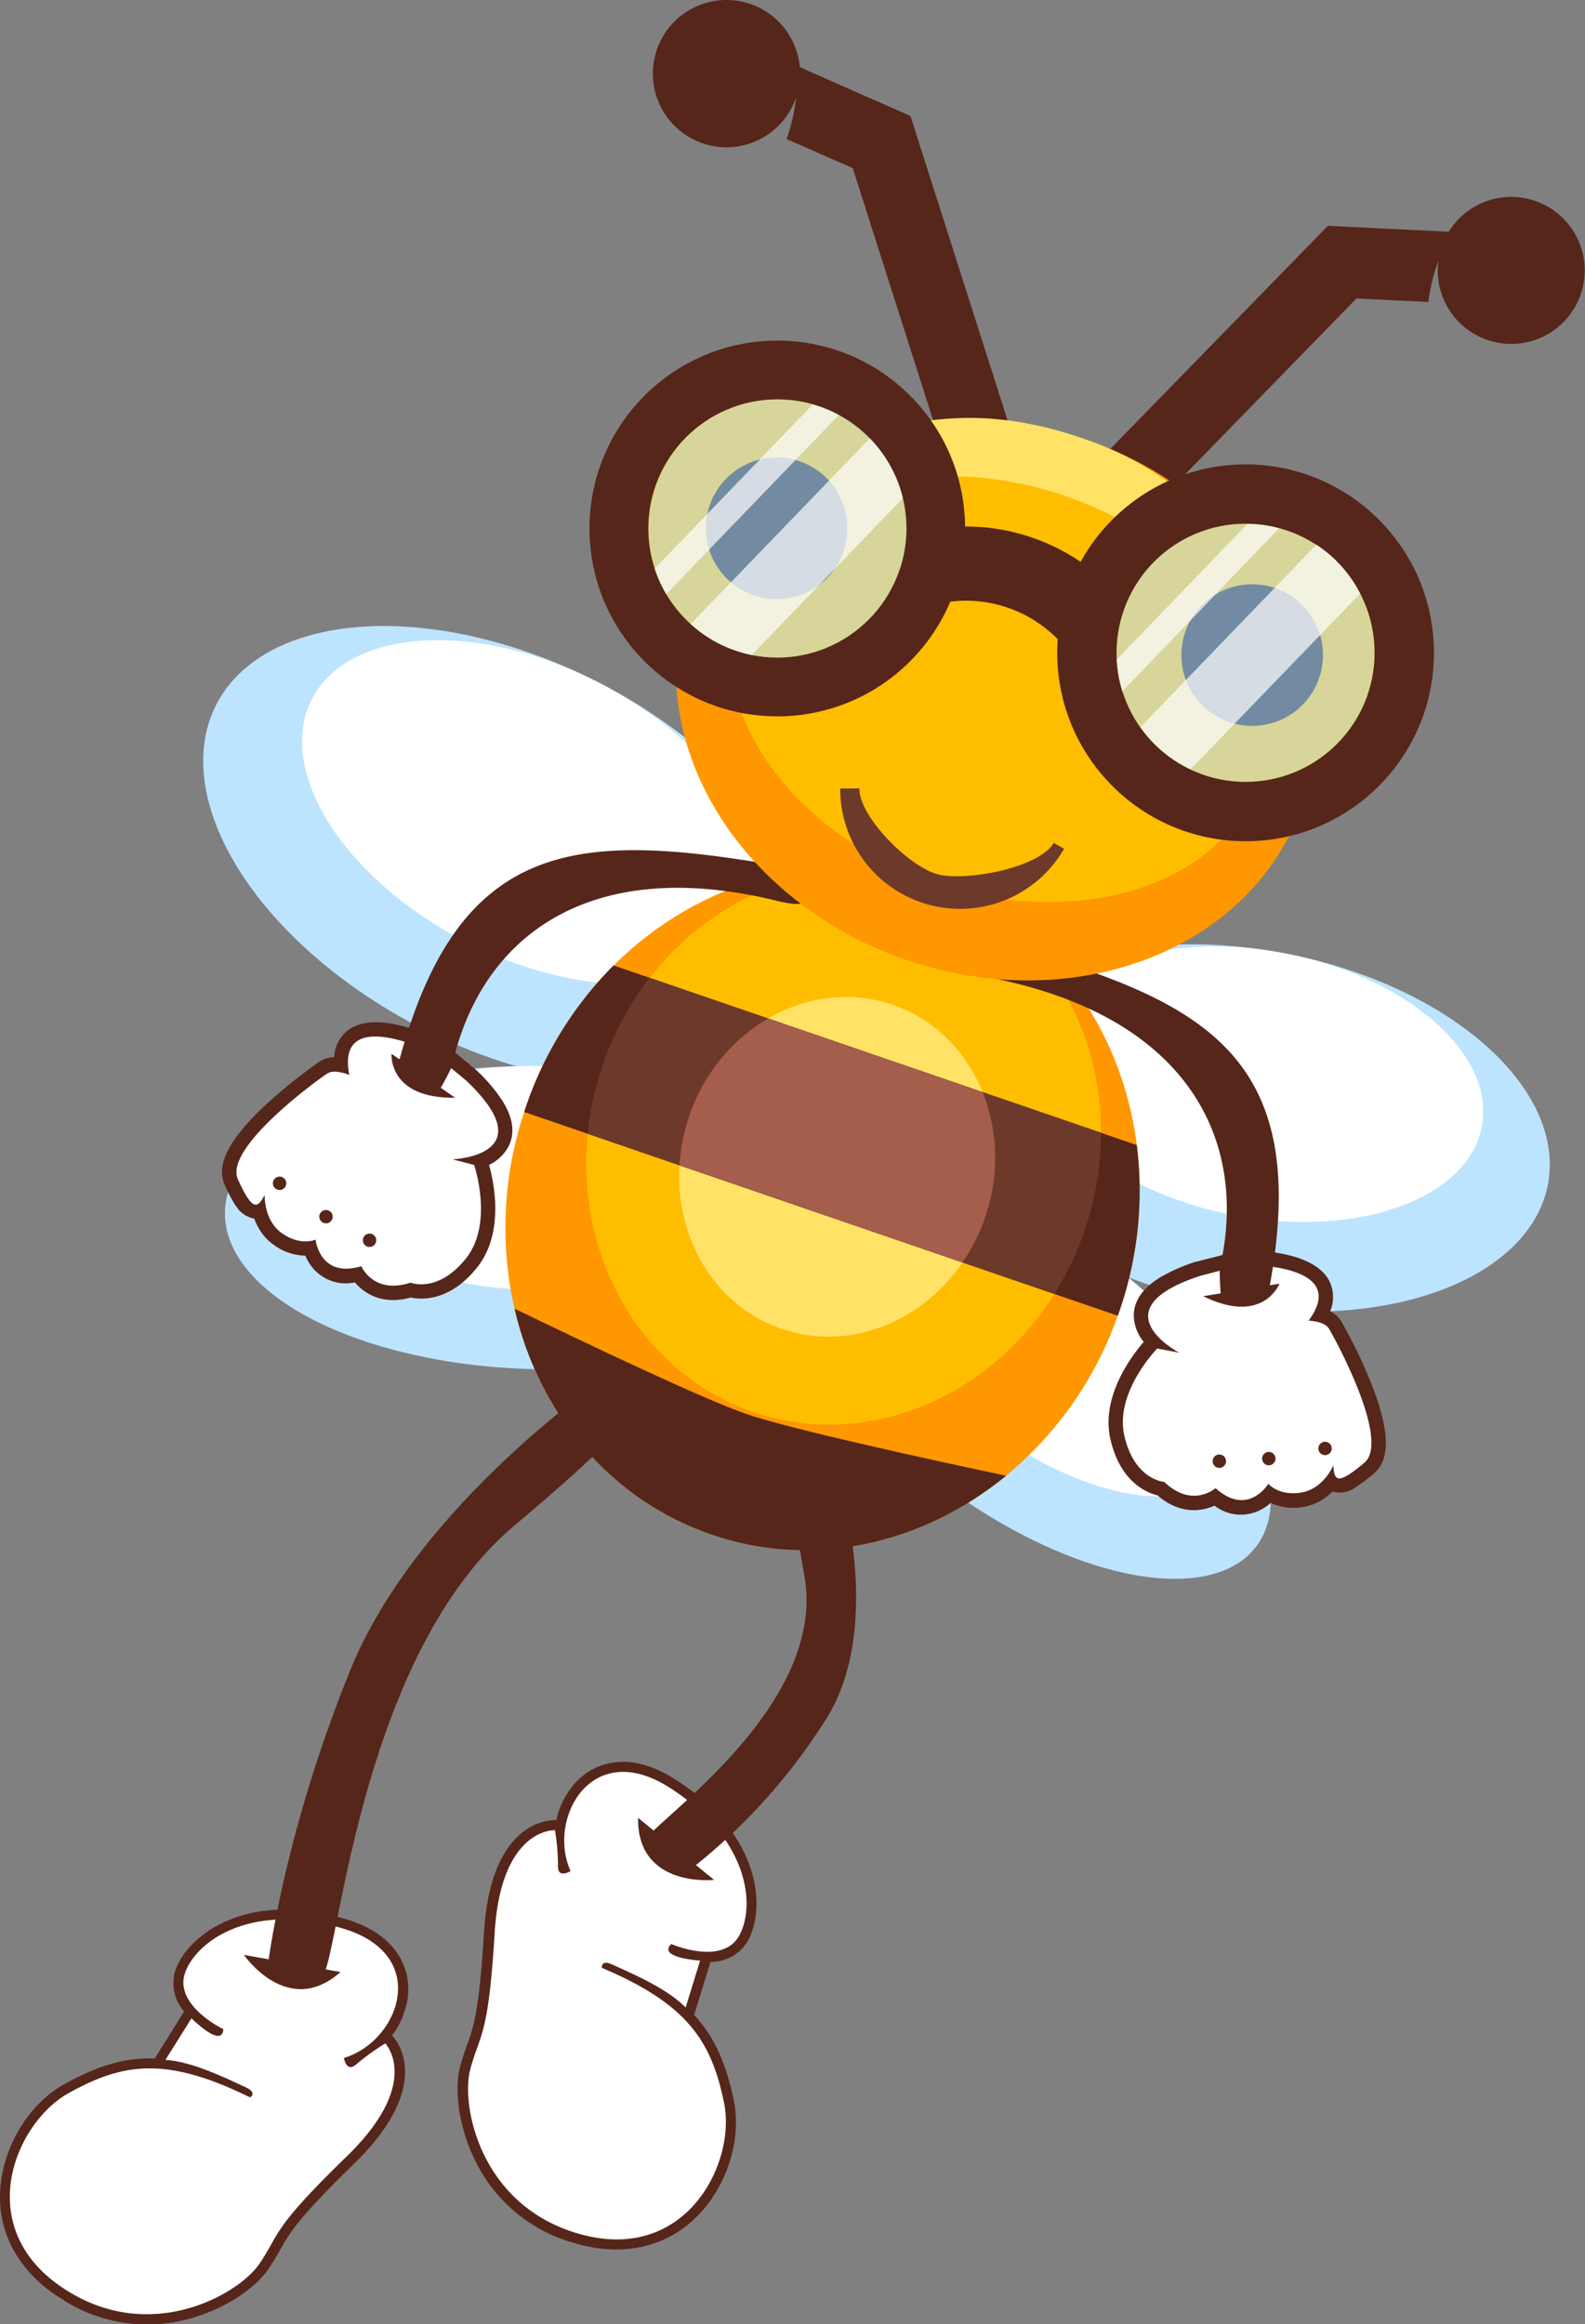 <svg xmlns="http://www.w3.org/2000/svg" viewBox="0 0 252.79 370.52">
    <rect x="0" y="0" width="252.79" height="370.52" fill="#808080" stroke="none"/>
    <defs>
        <style>
            .cls-1,
            .cls-10 {
                fill: #bde4ff;
            }
            .cls-2 {
                fill: #fff;
            }
            .cls-3 {
                fill: #ff9700;
            }
            .cls-4 {
                fill: #ffbd00;
            }
            .cls-5 {
                fill: #ffe266;
            }
            .cls-6 {
                fill: #56261b;
            }
            .cls-7 {
                fill: #6d392b;
            }
            .cls-8 {
                fill: #a55d4c;
            }
            .cls-9 {
                fill: #030617;
            }
            .cls-10 {
                opacity: 0.6;
            }
            .cls-11 {
                opacity: 0.7;
            }
        </style>
    </defs>
    <g id="Layer_2" data-name="Layer 2">
        <g id="Layer_1-2" data-name="Layer 1">
            <ellipse class="cls-1" cx="81.35" cy="136.35" rx="30.97" ry="52.66" transform="translate(-77.1 146.53) rotate(-62.85)" />
            <ellipse class="cls-2" cx="84.88" cy="129.45" rx="23.23" ry="39.49" transform="translate(-69.04 145.93) rotate(-62.85)" />
            <ellipse class="cls-1" cx="86.16" cy="194.12" rx="24.17" ry="50.3" transform="translate(-109.44 276.84) rotate(-88.99)" />
            <ellipse class="cls-2" cx="86.27" cy="187.83" rx="17.88" ry="37.21" transform="translate(-103.05 270.77) rotate(-88.99)" />
            <ellipse class="cls-1" cx="199.47" cy="179.81" rx="28.37" ry="48.24" transform="translate(-14.32 342.33) rotate(-79.27)" />
            <ellipse class="cls-2" cx="200.79" cy="172.83" rx="21.27" ry="36.17" transform="translate(-6.39 337.95) rotate(-79.27)" />
            <ellipse class="cls-1" cx="163.51" cy="218.87" rx="22.14" ry="46.08" transform="translate(-109.69 218.4) rotate(-53.14)" />
            <ellipse class="cls-2" cx="166.96" cy="214.26" rx="16.37" ry="34.08" transform="translate(-104.62 219.32) rotate(-53.14)" />
            <path
                class="cls-3"
                d="M178.54,209c-.09.26-.17.5-.27.75a58.16,58.16,0,0,1-17.81,25.51c-13.23,10.85-30.73,15-47.05,9.36s-27.51-19.45-31.35-36a58.17,58.17,0,0,1,1.54-31.32c.08-.26.16-.5.25-.76a58.79,58.79,0,0,1,14-22.6c13.57-13.53,33.06-19.21,51.11-13s29.95,22.64,32.35,41.65A58.66,58.66,0,0,1,178.54,209Z"
            />
            <ellipse class="cls-4" cx="134.55" cy="182.99" rx="44.5" ry="40.63" transform="translate(-82.2 250.87) rotate(-71.06)" />
            <ellipse class="cls-5" cx="133.52" cy="186" rx="27.31" ry="24.94" transform="translate(-85.75 251.93) rotate(-71.06)" />
            <path class="cls-6" d="M178.54,209c-.09.26-.17.5-.27.75L83.6,177.27c.08-.26.16-.5.25-.76a58.79,58.79,0,0,1,14-22.6l83.46,28.64A58.66,58.66,0,0,1,178.54,209Z" />
            <path class="cls-7" d="M175.61,180.58l-72-24.7a48.24,48.24,0,0,0-7.49,13.92,49.44,49.44,0,0,0-2.4,10.95l74.43,25.53a48.66,48.66,0,0,0,7.46-25.7Z" />
            <path class="cls-8" d="M156.72,174.1,122.5,162.36a28.63,28.63,0,0,0-12.57,15.55,29.3,29.3,0,0,0-1.56,7.86l45.14,15.49a29.53,29.53,0,0,0,3.59-7.17A28.61,28.61,0,0,0,156.72,174.1Z" />
            <path class="cls-6" d="M160.46,235.26c-13.23,10.85-30.73,15-47.05,9.36s-27.51-19.45-31.35-36c11.18,5.42,30.18,14.47,37.09,16.84C126.38,227.91,148.64,232.76,160.46,235.26Z" />
            <path
                class="cls-6"
                d="M216.19,237.11a25.18,25.18,0,0,0,2.9-2.18c2.67-2.27,2.58-6.76-.3-14.14a80,80,0,0,0-4.87-10.15,4.39,4.39,0,0,0-1.78-1.6,5.79,5.79,0,0,0-.13-4.83c-2.5-4.85-12-4.91-13.89-4.87h-.26l-7.07,1.8-.07,0a28.15,28.15,0,0,0-5.62,2.46c-2.91,1.77-4.35,3.89-4.27,6.32a6.83,6.83,0,0,0,1.58,4c-1.71,2-6.94,8.63-5.29,15.61,1.57,6.66,5.64,8.4,7.49,8.86,3.82,3.28,7.34,2.43,9.09,1.64a6.86,6.86,0,0,0,7.8.42,7.76,7.76,0,0,0,1.16-.86,8.7,8.7,0,0,0,5.26.63,8,8,0,0,0,2.87-1.08,9.18,9.18,0,0,0,1.72-1.35,4.28,4.28,0,0,0,3.67-.66Z"
            />
            <path
                class="cls-2"
                d="M198.17,201.63s17.42-.35,10.53,8.91c0,0,2.51.05,3.26,1.28s9.89,17.77,5.65,21.36-4.86,2.95-4.94.41c0,0-1.55,3.75-5.13,4.35s-5.25-1.39-5.25-1.39-3.26,5.35-8.42.69c0,0-3.69,3.3-8.2-1,0,0-4.67-.27-6.33-7.26s5.22-14,5.22-14l3.5.66s-13.11-6.85,3.37-12.25Z"
            />
            <path class="cls-6" d="M194.53,202.22a45.09,45.09,0,0,0,.26,5,14.17,14.17,0,0,0,1.87.16c1.86-.47,3.74-.79,5.62-1.17,7.39-38.14-10.27-46.83-43.11-55.86-3.11,3.45-6.83,4.19-.45,5.67C189.77,162.36,199.22,182.13,194.53,202.22Z" />
            <circle class="cls-6" cx="211.33" cy="230.91" r="1.07" />
            <circle class="cls-6" cx="202.36" cy="232.53" r="1.07" />
            <circle class="cls-6" cx="194.47" cy="232.94" r="1.07" />
            <path class="cls-6" d="M204.06,204.64s-2.57,6.7-12.17,2Z" />
            <path
                class="cls-6"
                d="M37.54,192.15a24.18,24.18,0,0,1-1.68-3.21c-1.45-3.2.57-7.21,6.34-12.64A81.66,81.66,0,0,1,51,169.22a4.31,4.31,0,0,1,2.29-.67,5.79,5.79,0,0,1,2.19-4.3c4.34-3.31,13,.72,14.64,1.56l.23.12,5.61,4.66,0,0a27.17,27.17,0,0,1,4,4.64c1.87,2.84,2.25,5.38,1.14,7.54A6.89,6.89,0,0,1,78,185.71c.71,2.5,2.57,10.77-1.92,16.36-4.28,5.34-8.7,5.17-10.57,4.78-4.85,1.33-7.67-.95-8.91-2.41a6.87,6.87,0,0,1-7.23-3,8.79,8.79,0,0,1-.68-1.27,8.64,8.64,0,0,1-5-1.7,8,8,0,0,1-2.14-2.2,9.63,9.63,0,0,1-1-2,4.3,4.3,0,0,1-3-2.17Z"
            />
            <path
                class="cls-2"
                d="M69.05,167.86s-15.58-7.8-13.34,3.51c0,0-2.29-1-3.5-.24S35.65,182.93,37.94,188s3.12,4.74,4.28,2.48c0,0-.21,4.06,2.77,6.14s5.34,1,5.34,1,.65,6.24,7.3,4.24c0,0,1.92,4.56,7.84,2.62,0,0,4.33,1.77,8.83-3.84s1.32-14.92,1.32-14.92l-3.44-.9s14.78-.56,2.21-12.52Z"
            />
            <path class="cls-6" d="M72.08,170a41.74,41.74,0,0,1-2.4,4.44,14.38,14.38,0,0,1-1.76-.66c-1.47-1.22-3-2.32-4.57-3.47,9.71-37.62,29.39-37.87,62.93-31.92,1.32,4.45,4.37,6.71-2,5.31C93.51,136,76.48,149.79,72.08,170Z" />
            <circle class="cls-6" cx="44.59" cy="188.64" r="1.07" />
            <circle class="cls-6" cx="51.99" cy="193.96" r="1.07" />
            <circle class="cls-6" cx="58.94" cy="197.72" r="1.07" />
            <path class="cls-6" d="M62.44,168s-.56,7.16,10.15,7Z" />
            <path class="cls-6" d="M161.09,68.24,145.21,18.49,127.56,10.7a11.74,11.74,0,1,0-.59,4.85,30.46,30.46,0,0,1-1.51,6.62L136,26.8l13.23,41.47A21.3,21.3,0,0,1,161.09,68.24Z" />
            <path class="cls-6" d="M175.33,73.36,211.79,36l19.27.94a11.72,11.72,0,1,1-1.65,4.6,31.73,31.73,0,0,0-1.61,6.6l-11.46-.56L186,78.71A21.32,21.32,0,0,0,175.33,73.36Z" />
            <ellipse class="cls-3" cx="158.77" cy="111.5" rx="43.89" ry="51.74" transform="translate(1.78 225.5) rotate(-71.06)" />
            <path class="cls-5" d="M202.54,119.6c-6.7,19.51-30.77,28.92-53.77,21s-36.22-30.1-29.52-49.6S146.86,60.71,173,70C196,77.88,209.23,100.09,202.54,119.6Z" />
            <ellipse class="cls-4" cx="159.33" cy="109.85" rx="32.55" ry="44.03" transform="translate(3.73 224.91) rotate(-71.06)" />
            <path class="cls-7" d="M169.68,135.3l-1.62-.93c-2.3,4-14.08,6.19-18.54,5s-12.47-9.05-12.46-13.67H134a19.13,19.13,0,0,0,35.7,9.62Z" />
            <circle class="cls-6" cx="198.66" cy="104.07" r="30.04" />
            <circle class="cls-4" cx="198.66" cy="104.07" r="20.57" />
            <circle class="cls-6" cx="123.97" cy="84.25" r="29.95" />
            <circle class="cls-4" cx="123.97" cy="84.25" r="20.57" />
            <path class="cls-6" d="M164.59,85.7a32.15,32.15,0,0,0-15.29-1.4l-4.73,13.79a20.53,20.53,0,0,1,25.21,5L174,90.78A32.15,32.15,0,0,0,164.59,85.7Z" />
            <circle class="cls-9" cx="199.71" cy="104.43" r="11.29" />
            <circle class="cls-9" cx="123.87" cy="84.22" r="11.29" />
            <path class="cls-10" d="M218.12,110.74A20.58,20.58,0,0,1,192,123.53,20.57,20.57,0,0,1,179.2,97.39,20.53,20.53,0,0,1,204,84.21c.44.12.87.25,1.31.4a20.57,20.57,0,0,1,12.78,26.13Z" />
            <g class="cls-11">
                <path class="cls-2" d="M216.94,94.63l-27.05,28a20.3,20.3,0,0,1-8-6.71l28.06-29.1A20.39,20.39,0,0,1,216.94,94.63Z" />
                <path class="cls-2" d="M204,84.21l-25,26a20.21,20.21,0,0,1-.9-5.07l20.83-21.6A20.77,20.77,0,0,1,204,84.21Z" />
            </g>
            <path class="cls-10" d="M143.43,90.93a20.59,20.59,0,0,1-23.57,13.49,20,20,0,0,1-2.57-.71,20.58,20.58,0,0,1-11-9,20.75,20.75,0,0,1-1.84-4.08,20.58,20.58,0,0,1,25.23-26.17l1,.32a20.57,20.57,0,0,1,12.79,26.14Z" />
            <g class="cls-11">
                <path class="cls-2" d="M144,79.42l-24.11,25a20,20,0,0,1-2.57-.71,20.32,20.32,0,0,1-7.16-4.23l28.56-29.6A20.68,20.68,0,0,1,144,79.42Z" />
                <path class="cls-2" d="M133.78,66.17,106.25,94.72a20.75,20.75,0,0,1-1.84-4.08l25.23-26.17,1,.32A20.59,20.59,0,0,1,133.78,66.17Z" />
            </g>
            <path
                class="cls-6"
                d="M10.24,366.73c-.53-.32-1.07-.67-1.59-1-5.91-4.14-9-10-8.62-16.5.36-6.87,4.55-13.84,10.19-16.95,4.82-2.67,9.22-4.29,14.46-4.12l4.69-7.5a6.77,6.77,0,0,1-1.23-7c2.25-5.48,11.63-12.41,27.19-7.66a19.14,19.14,0,0,1,4.26,1.86c4,2.45,6,6.33,5.43,10.65a13.19,13.19,0,0,1-2.5,6l.14.14c.29.3,6.93,7.52-6.17,20.27-9,8.75-10.29,11.05-11.79,13.71-.53.93-1.07,1.9-1.94,3.16-1.8,2.66-6.29,6.09-12.25,7.77a25.06,25.06,0,0,1-20.27-2.79Z"
            />
            <path
                class="cls-2"
                d="M35.62,323.49s-8.19-3.92-6-9.27,11.27-11,25.23-6.73,8.77,18,0,20.58c0,0,.38,2.46,2,1a36.54,36.54,0,0,1,4.6-3.31s6,6.21-6.14,18-10.55,12.13-13.93,17.12-17.94,13.27-31.85,3.52-7.07-26,1.42-30.72,15.4-6,28.94.69c0,0,1.27-.75-.85-1.69s-8.22-4.06-12.66-4.29l4.16-6.64S35.44,326.67,35.62,323.49Z"
            />
            <path class="cls-6" d="M97.34,219s-30.67,20.6-41.5,47.31S42.66,313.8,42.66,313.8s6.51,5.32,9,.85S57.9,263.52,82,243.24,106.22,219.55,97.34,219Z" />
            <path class="cls-6" d="M38.9,311.65s7,10.18,15.41,2.73Z" />
            <path
                class="cls-6"
                d="M90.89,357.36c.59.19,1.21.37,1.83.53,7,1.77,13.43.26,18.13-4.25,5-4.76,7.5-12.49,6.18-18.79-1.13-5.39-2.78-9.78-6.32-13.64l2.61-8.45a6.76,6.76,0,0,0,6.12-3.65c2.68-5.29,1.8-16.91-12-25.6a19,19,0,0,0-4.19-2c-4.47-1.45-8.7-.42-11.6,2.83a13.15,13.15,0,0,0-2.93,5.83h-.2c-.42,0-10.22-.34-11.33,17.91-.76,12.52-1.65,15-2.68,17.88-.36,1-.73,2.05-1.13,3.53-.83,3.1-.5,8.74,2.12,14.35a25,25,0,0,0,15.34,13.53Z"
            />
            <path
                class="cls-2"
                d="M107.06,309.91s8.32,3.64,10.94-1.53,1-15.71-11.38-23.5S87.25,290,91,298.28c0,0-2.11,1.32-2-.87a36.44,36.44,0,0,0-.49-5.64s-8.6-.46-9.62,16.39S76.55,324.08,75,329.9s1.66,22.25,18.13,26.42,24.32-11.64,22.34-21.14S109.94,319.59,96,313.72c0,0-.27-1.46,1.83-.46s8.44,3.57,11.52,6.78l2.31-7.48S104.77,312.12,107.06,309.91Z"
            />
            <path class="cls-6" d="M133.29,233.89s8.28,24.75-1.6,40.27a94.31,94.31,0,0,1-21.9,24.12s-8.14-1.87-6.94-4.83,29.22-21.45,25.43-42.31S126.61,229,133.29,233.89Z" />
            <path class="cls-6" d="M113.89,299.69s-12.28,1.35-12.13-9.89Z" />
        </g>
    </g>
</svg>
